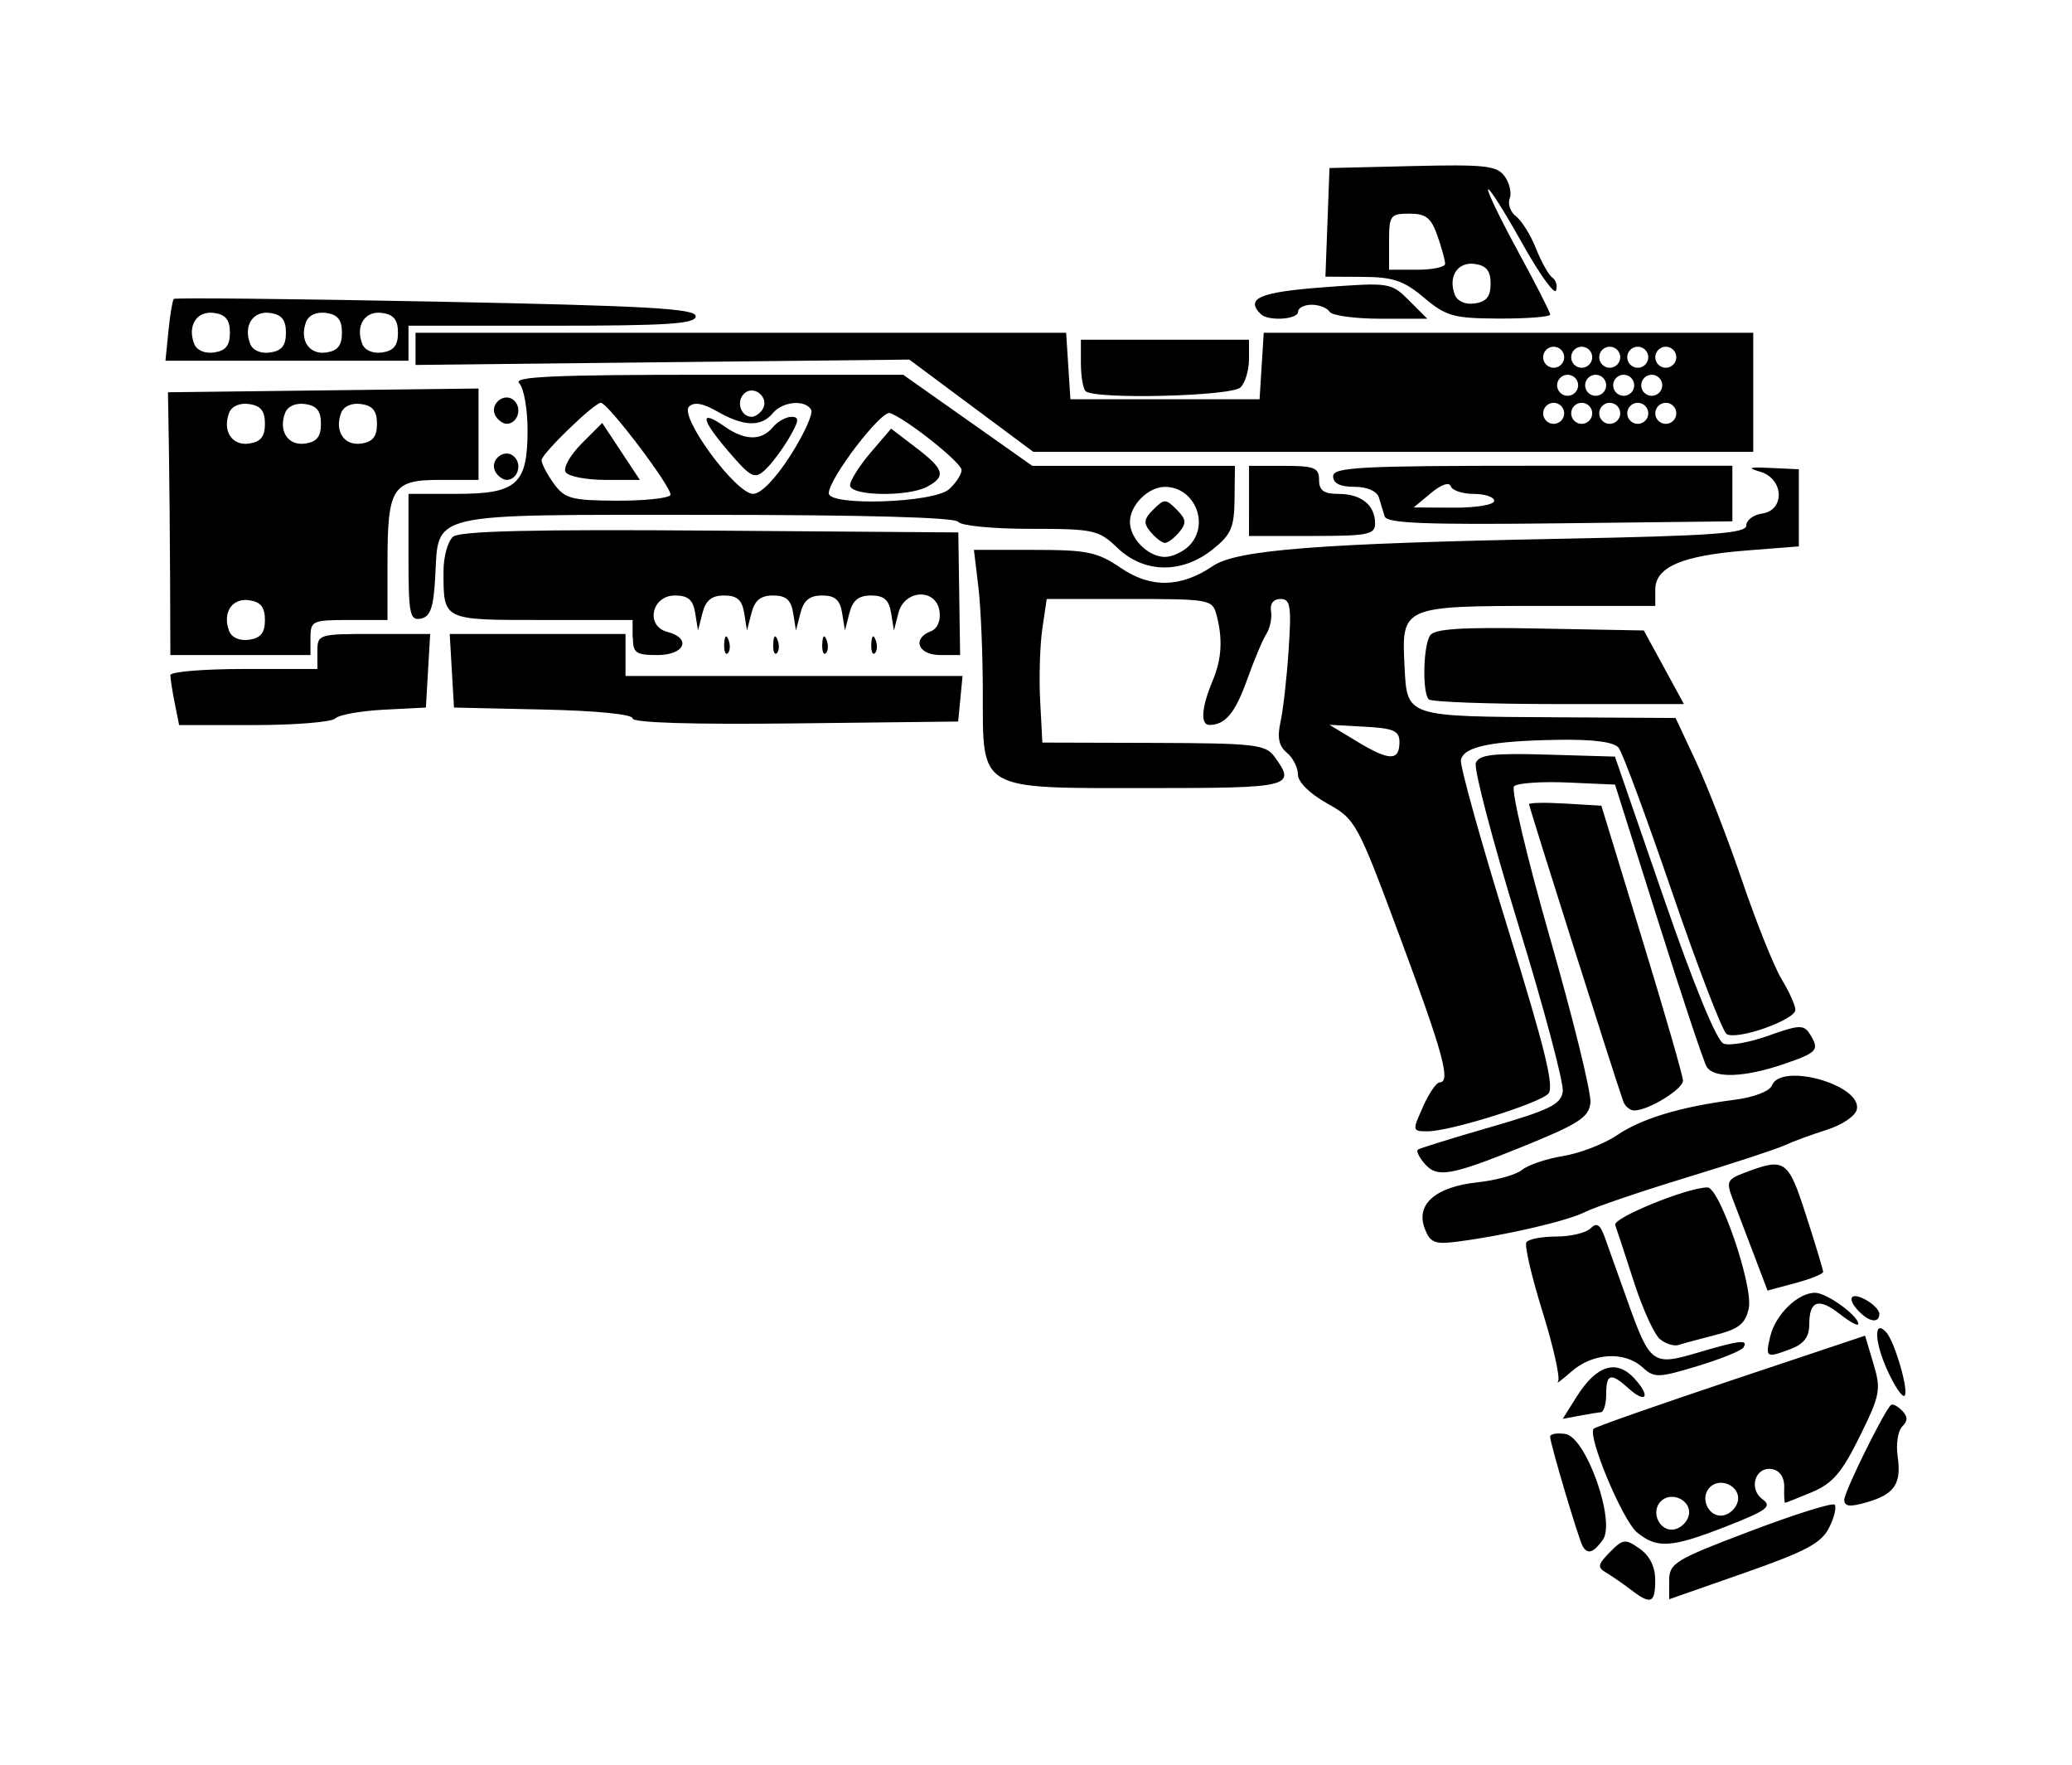 <?xml version="1.0" encoding="UTF-8" standalone="no"?>
<svg
   width="150.287"
   height="128"
   viewBox="0 0 39.763 33.867"
   version="1.1"
   id="svg8"
   inkscapeVersion="1.2.2 (732a01da63, 2022-12-09)"
   sodipodiDocname="RE-45_Auto_Icon.svg"
   xmlnsInkscape="http://www.inkscape.org/namespaces/inkscape"
   xmlnsSodipodi="http://sodipodi.sourceforge.net/DTD/sodipodi-0.dtd"
   xmlns="http://www.w3.org/2000/svg"
   xmlnsSvg="http://www.w3.org/2000/svg"
   xmlnsRdf="http://www.w3.org/1999/02/22-rdf-syntax-ns#"
   xmlnsCc="http://creativecommons.org/ns#"
   xmlnsDc="http://purl.org/dc/elements/1.1/">
  <defs
     id="defs2" />
  <sodipodiNamedview
     id="base"
     pagecolor="#ffffff"
     bordercolor="#666666"
     borderopacity="1.0"
     inkscapePageopacity="0.0"
     inkscapePageshadow="2"
     inkscapeZoom="1.98"
     inkscapeCx="67.175"
     inkscapeCy="60.862"
     inkscapeDocument-units="mm"
     inkscapeCurrent-layer="layer1"
     inkscapeDocument-rotation="0"
     showgrid="false"
     units="px"
     inkscapeWindow-width="2560"
     inkscapeWindow-height="1361"
     inkscapeWindow-x="-9"
     inkscapeWindow-y="-9"
     inkscapeWindow-maximized="1"
     inkscapeShowpageshadow="2"
     inkscapePagecheckerboard="0"
     inkscapeDeskcolor="#d1d1d1" />
  <g
     inkscapeLabel="Layer 1"
     inkscapeGroupmode="layer"
     id="layer1">
    <path
       style="fill:#000000;fill-opacity:1;stroke-width:0.134"
       d="m 31.294,30.498 c -0.148,-0.114 -0.36,-0.26 -0.47,-0.325 -0.173,-0.101 -0.163,-0.157 0.071,-0.394 0.252,-0.255 0.295,-0.26 0.571,-0.067 0.194,0.136 0.299,0.348 0.299,0.605 0,0.445 -0.084,0.478 -0.47,0.181 z m 0.739,-0.173 c 0,-0.334 0.107,-0.399 1.549,-0.946 0.852,-0.323 1.583,-0.553 1.625,-0.511 0.042,0.042 -0.004,0.24 -0.104,0.44 -0.148,0.298 -0.443,0.455 -1.625,0.869 l -1.445,0.506 z m -1.658,-0.654 c -0.076,-0.127 -0.627,-1.978 -0.627,-2.107 0,-0.053 0.131,-0.076 0.291,-0.053 0.4,0.059 0.975,1.685 0.719,2.034 -0.18,0.247 -0.288,0.282 -0.382,0.126 z m 1.04,-0.272 c -0.278,-0.229 -0.959,-1.859 -0.83,-1.988 0.037,-0.037 1.223,-0.453 2.637,-0.926 l 2.57,-0.859 0.161,0.537 c 0.149,0.497 0.13,0.6 -0.264,1.398 -0.341,0.692 -0.521,0.901 -0.914,1.066 -0.269,0.113 -0.502,0.205 -0.517,0.205 -0.015,0 -0.023,-0.134 -0.017,-0.298 0.006,-0.182 -0.081,-0.317 -0.225,-0.346 -0.326,-0.066 -0.472,0.371 -0.192,0.576 0.189,0.138 0.09,0.213 -0.687,0.518 -1.059,0.415 -1.337,0.435 -1.721,0.118 z m 0.996,-0.335 c 0.053,-0.278 -0.335,-0.465 -0.539,-0.26 -0.205,0.205 -0.018,0.593 0.26,0.539 0.129,-0.025 0.254,-0.15 0.279,-0.279 z m 0.941,-0.269 c 0.053,-0.278 -0.335,-0.465 -0.539,-0.26 -0.205,0.205 -0.018,0.593 0.26,0.539 0.129,-0.025 0.254,-0.15 0.279,-0.279 z m 2.041,-0.022 c 0,-0.148 0.735,-1.644 0.892,-1.815 0.029,-0.032 0.125,0.013 0.212,0.101 0.117,0.117 0.12,0.199 0.009,0.309 -0.083,0.083 -0.123,0.34 -0.089,0.571 0.077,0.53 -0.058,0.73 -0.597,0.885 -0.323,0.093 -0.427,0.08 -0.427,-0.051 z m -5.131,-1.984 c 0.376,-0.594 0.756,-0.715 1.097,-0.349 0.325,0.349 0.237,0.508 -0.108,0.195 -0.337,-0.305 -0.427,-0.281 -0.427,0.113 0,0.185 -0.045,0.341 -0.101,0.346 -0.055,0.005 -0.243,0.036 -0.417,0.069 l -0.316,0.059 z m 5.949,-0.519 c -0.243,-0.542 -0.25,-0.97 -0.013,-0.71 0.163,0.178 0.439,1.13 0.353,1.217 -0.043,0.043 -0.196,-0.185 -0.34,-0.507 z m -6.311,0.236 c 0.047,-0.059 -0.086,-0.659 -0.296,-1.334 -0.21,-0.674 -0.35,-1.276 -0.312,-1.337 0.038,-0.061 0.295,-0.111 0.572,-0.111 0.277,0 0.573,-0.07 0.659,-0.156 0.119,-0.119 0.184,-0.078 0.273,0.168 0.064,0.178 0.257,0.717 0.428,1.198 0.442,1.241 0.488,1.275 1.353,1.019 0.81,-0.24 0.98,-0.26 0.882,-0.101 -0.038,0.061 -0.434,0.222 -0.881,0.357 -0.757,0.229 -0.829,0.231 -1.059,0.023 -0.345,-0.313 -0.952,-0.277 -1.359,0.08 -0.19,0.166 -0.306,0.254 -0.26,0.195 z m 4.073,-0.867 c 0.099,-0.42 0.536,-0.842 0.864,-0.836 0.226,0.005 0.825,0.439 0.825,0.598 0,0.049 -0.158,-0.036 -0.352,-0.188 -0.41,-0.323 -0.589,-0.262 -0.589,0.201 0,0.232 -0.103,0.371 -0.345,0.463 -0.485,0.184 -0.501,0.175 -0.403,-0.239 z m -2.113,0.058 c -0.11,-0.087 -0.336,-0.582 -0.503,-1.1 -0.167,-0.517 -0.329,-1.01 -0.36,-1.094 -0.05,-0.136 1.387,-0.721 1.771,-0.721 0.234,0 0.882,1.897 0.792,2.318 -0.063,0.296 -0.188,0.397 -0.634,0.511 -0.306,0.078 -0.626,0.165 -0.711,0.193 -0.085,0.028 -0.245,-0.02 -0.354,-0.107 z m 3.829,-0.522 c -0.254,-0.254 -0.189,-0.4 0.108,-0.242 0.148,0.079 0.269,0.202 0.269,0.274 0,0.178 -0.182,0.163 -0.376,-0.032 z m -2.029,-1.101 c -0.143,-0.377 -0.324,-0.854 -0.404,-1.06 -0.132,-0.34 -0.113,-0.386 0.214,-0.51 0.788,-0.3 0.844,-0.261 1.191,0.816 0.179,0.554 0.326,1.041 0.327,1.081 10e-4,0.04 -0.239,0.137 -0.533,0.216 l -0.535,0.143 z m -6.318,-0.504 c -0.179,-0.463 0.207,-0.8 1.013,-0.886 0.359,-0.038 0.744,-0.146 0.855,-0.239 0.111,-0.093 0.466,-0.213 0.788,-0.266 0.323,-0.053 0.786,-0.232 1.03,-0.397 0.476,-0.323 1.222,-0.548 2.256,-0.681 0.374,-0.048 0.677,-0.164 0.72,-0.275 0.171,-0.447 1.721,-0.015 1.631,0.454 -0.025,0.129 -0.275,0.301 -0.58,0.397 -0.295,0.093 -0.657,0.227 -0.805,0.296 -0.148,0.07 -0.995,0.348 -1.882,0.618 -0.887,0.271 -1.764,0.569 -1.949,0.662 -0.342,0.174 -1.545,0.453 -2.452,0.569 -0.434,0.056 -0.52,0.021 -0.626,-0.252 z m -0.017,-1.261 c -0.094,-0.113 -0.146,-0.226 -0.117,-0.251 0.029,-0.025 0.658,-0.221 1.397,-0.434 1.129,-0.326 1.351,-0.435 1.386,-0.679 0.023,-0.16 -0.36,-1.6 -0.852,-3.199 -0.491,-1.599 -0.859,-2.998 -0.817,-3.107 0.062,-0.161 0.327,-0.192 1.373,-0.161 l 1.297,0.038 0.937,2.713 c 0.584,1.692 1.017,2.743 1.149,2.794 0.116,0.045 0.507,-0.025 0.867,-0.155 0.571,-0.205 0.672,-0.21 0.781,-0.039 0.201,0.317 0.162,0.362 -0.5,0.588 -0.751,0.256 -1.334,0.276 -1.473,0.05 -0.056,-0.09 -0.475,-1.346 -0.93,-2.789 l -0.829,-2.625 -0.913,-0.04 c -0.502,-0.022 -0.963,0.011 -1.025,0.072 -0.062,0.062 0.251,1.381 0.695,2.93 0.444,1.55 0.792,2.965 0.771,3.145 -0.031,0.278 -0.229,0.405 -1.304,0.84 -1.404,0.568 -1.646,0.607 -1.894,0.308 z m -0.02,-1.072 c 0.117,-0.259 0.261,-0.47 0.32,-0.47 0.223,0 0.076,-0.541 -0.746,-2.755 -0.832,-2.239 -0.86,-2.291 -1.41,-2.598 -0.335,-0.187 -0.561,-0.41 -0.561,-0.555 0,-0.133 -0.096,-0.322 -0.213,-0.419 -0.154,-0.127 -0.187,-0.292 -0.121,-0.588 0.05,-0.226 0.121,-0.849 0.156,-1.385 0.056,-0.84 0.034,-0.975 -0.156,-0.975 -0.135,0 -0.206,0.091 -0.182,0.235 0.021,0.129 -0.019,0.326 -0.09,0.437 -0.071,0.111 -0.235,0.5 -0.365,0.865 -0.23,0.646 -0.419,0.876 -0.724,0.88 -0.181,0.003 -0.157,-0.333 0.058,-0.847 0.175,-0.417 0.198,-0.807 0.074,-1.268 -0.078,-0.292 -0.136,-0.302 -1.67,-0.302 H 20.087 l -0.084,0.571 c -0.046,0.314 -0.065,0.934 -0.042,1.378 l 0.043,0.806 2.133,0.006 c 1.933,0.006 2.15,0.03 2.319,0.261 0.426,0.583 0.334,0.606 -2.435,0.606 -3.276,0 -3.158,0.069 -3.16,-1.848 -6.73e-4,-0.721 -0.039,-1.628 -0.086,-2.016 l -0.085,-0.706 h 1.155 c 1.021,0 1.215,0.04 1.665,0.347 0.576,0.392 1.152,0.379 1.768,-0.039 0.454,-0.309 2.035,-0.432 6.707,-0.522 2.882,-0.056 3.528,-0.102 3.528,-0.254 0,-0.102 0.136,-0.205 0.302,-0.229 0.445,-0.063 0.42,-0.668 -0.034,-0.802 -0.262,-0.077 -0.218,-0.093 0.202,-0.073 l 0.538,0.025 V 9.744 10.483 l -1.008,0.079 c -1.235,0.097 -1.747,0.317 -1.747,0.749 v 0.314 h -2.192 c -2.653,0 -2.679,0.011 -2.621,1.141 0.052,0.999 -0.007,0.979 2.958,0.996 l 2.245,0.013 0.393,0.84 c 0.216,0.462 0.615,1.493 0.887,2.292 0.272,0.799 0.612,1.645 0.756,1.882 0.144,0.236 0.262,0.5 0.263,0.585 7.77e-4,0.193 -1.119,0.588 -1.319,0.465 -0.08,-0.05 -0.549,-1.268 -1.042,-2.708 -0.493,-1.439 -0.957,-2.693 -1.031,-2.785 -0.089,-0.111 -0.485,-0.163 -1.161,-0.152 -1.283,0.02 -1.818,0.131 -1.866,0.388 -0.021,0.11 0.384,1.562 0.899,3.225 0.724,2.34 0.9,3.06 0.775,3.18 -0.198,0.192 -1.89,0.718 -2.309,0.718 -0.3,0 -0.302,-0.008 -0.092,-0.47 z m -0.448,-7.001 c 0,-0.215 -0.112,-0.264 -0.672,-0.294 l -0.672,-0.036 0.538,0.325 c 0.613,0.371 0.806,0.372 0.806,0.005 z m 4.297,6.9 c -0.113,-0.3 -1.81,-5.651 -1.81,-5.706 0,-0.03 0.312,-0.036 0.694,-0.013 l 0.694,0.041 0.781,2.554 c 0.43,1.405 0.783,2.628 0.785,2.718 0.004,0.165 -0.663,0.575 -0.935,0.575 -0.08,0 -0.174,-0.076 -0.209,-0.168 z M 3.353,13.491 c -0.046,-0.231 -0.084,-0.473 -0.084,-0.538 0,-0.065 0.635,-0.118 1.411,-0.118 h 1.411 v -0.336 c 0,-0.331 0.017,-0.336 1.082,-0.336 h 1.082 l -0.041,0.706 -0.041,0.706 -0.806,0.041 c -0.444,0.023 -0.864,0.098 -0.934,0.168 -0.07,0.07 -0.773,0.127 -1.563,0.127 H 3.437 Z m 8.787,0.292 c 0,-0.079 -0.699,-0.148 -1.714,-0.17 l -1.714,-0.038 -0.041,-0.706 -0.041,-0.706 h 1.687 1.687 v 0.403 0.403 h 3.234 3.234 l -0.042,0.437 -0.042,0.437 -3.125,0.036 c -1.994,0.023 -3.125,-0.012 -3.125,-0.097 z M 27.419,13.418 c -0.125,-0.125 -0.108,-1.017 0.024,-1.225 0.082,-0.13 0.599,-0.163 2.106,-0.134 l 1.997,0.037 0.385,0.706 0.385,0.706 h -2.404 c -1.322,0 -2.444,-0.04 -2.493,-0.09 z M 3.264,11.122 C 3.261,10.327 3.25,9.193 3.241,8.602 L 3.223,7.526 6.203,7.49 9.183,7.454 V 8.33 9.207 H 8.449 c -0.922,0 -1.013,0.144 -1.013,1.604 v 1.084 H 6.697 c -0.699,0 -0.739,0.018 -0.739,0.336 v 0.336 H 4.613 3.269 Z m 1.82,0.773 c 0,-0.246 -0.081,-0.348 -0.303,-0.379 -0.33,-0.047 -0.518,0.241 -0.384,0.59 0.049,0.127 0.202,0.194 0.384,0.168 0.222,-0.032 0.303,-0.133 0.303,-0.379 z m 0,-3.764 c 0,-0.246 -0.081,-0.348 -0.303,-0.379 -0.182,-0.026 -0.335,0.041 -0.384,0.168 -0.134,0.349 0.054,0.637 0.384,0.59 0.222,-0.032 0.303,-0.133 0.303,-0.379 z m 1.075,0 c 0,-0.246 -0.081,-0.348 -0.303,-0.379 C 5.674,7.726 5.521,7.794 5.472,7.92 5.338,8.269 5.526,8.557 5.856,8.51 6.078,8.479 6.159,8.378 6.159,8.131 Z m 1.075,0 c 0,-0.246 -0.081,-0.348 -0.303,-0.379 C 6.75,7.726 6.596,7.794 6.547,7.92 6.413,8.269 6.601,8.557 6.931,8.51 7.153,8.479 7.234,8.378 7.234,8.131 Z m 4.906,4.1 v -0.336 h -1.733 c -1.923,0 -1.896,0.013 -1.896,-0.935 0,-0.281 0.083,-0.579 0.184,-0.663 0.131,-0.109 1.542,-0.143 4.94,-0.117 l 4.756,0.035 0.017,1.176 0.017,1.176 H 18.038 c -0.419,0 -0.541,-0.315 -0.176,-0.455 0.127,-0.049 0.194,-0.202 0.168,-0.384 -0.064,-0.447 -0.672,-0.422 -0.789,0.033 l -0.086,0.336 -0.054,-0.336 c -0.041,-0.252 -0.136,-0.336 -0.384,-0.336 -0.239,0 -0.354,0.092 -0.416,0.336 l -0.086,0.336 -0.054,-0.336 c -0.041,-0.252 -0.136,-0.336 -0.384,-0.336 -0.239,0 -0.354,0.092 -0.416,0.336 l -0.086,0.336 -0.054,-0.336 c -0.041,-0.252 -0.136,-0.336 -0.384,-0.336 -0.239,0 -0.354,0.092 -0.416,0.336 l -0.086,0.336 -0.054,-0.336 c -0.041,-0.252 -0.136,-0.336 -0.384,-0.336 -0.239,0 -0.354,0.092 -0.416,0.336 l -0.086,0.336 -0.054,-0.336 c -0.041,-0.254 -0.136,-0.336 -0.39,-0.336 -0.448,0 -0.57,0.586 -0.145,0.698 0.473,0.124 0.335,0.445 -0.191,0.445 -0.412,0 -0.47,-0.042 -0.47,-0.336 z m 1.758,0.123 c 0.006,-0.157 0.038,-0.188 0.081,-0.081 0.039,0.097 0.034,0.213 -0.011,0.258 -0.045,0.045 -0.076,-0.035 -0.071,-0.176 z m 0.941,0 c 0.006,-0.157 0.038,-0.188 0.081,-0.081 0.039,0.097 0.034,0.213 -0.011,0.258 -0.045,0.045 -0.076,-0.035 -0.071,-0.176 z m 0.941,0 c 0.006,-0.157 0.038,-0.188 0.081,-0.081 0.039,0.097 0.034,0.213 -0.011,0.258 -0.045,0.045 -0.076,-0.035 -0.071,-0.176 z m 0.941,0 c 0.006,-0.157 0.038,-0.188 0.081,-0.081 0.039,0.097 0.034,0.213 -0.011,0.258 -0.045,0.045 -0.076,-0.035 -0.071,-0.176 z M 7.839,10.695 V 9.475 h 0.92 c 1.163,0 1.365,-0.182 1.365,-1.227 0,-0.404 -0.073,-0.808 -0.161,-0.897 C 9.837,7.226 10.638,7.19 13.567,7.19 h 3.766 l 1.239,0.874 1.239,0.874 h 1.944 1.944 l -0.007,0.638 c -0.006,0.55 -0.066,0.684 -0.428,0.971 -0.587,0.465 -1.312,0.452 -1.818,-0.034 -0.363,-0.347 -0.451,-0.367 -1.678,-0.367 -0.719,0 -1.332,-0.06 -1.378,-0.134 -0.053,-0.086 -1.809,-0.134 -4.826,-0.134 -5.434,0 -5.141,-0.068 -5.213,1.21 -0.033,0.574 -0.093,0.746 -0.277,0.781 -0.21,0.04 -0.235,-0.086 -0.235,-1.175 z M 22.817,10.474 c 0.408,-0.408 0.113,-1.133 -0.461,-1.133 -0.321,0 -0.672,0.351 -0.672,0.672 0,0.321 0.351,0.672 0.672,0.672 0.137,0 0.345,-0.095 0.461,-0.211 z m -0.735,-0.266 c -0.143,-0.172 -0.134,-0.247 0.051,-0.432 0.209,-0.209 0.239,-0.209 0.447,0 0.185,0.185 0.194,0.26 0.051,0.432 -0.095,0.115 -0.219,0.208 -0.274,0.208 -0.056,0 -0.179,-0.094 -0.274,-0.208 z M 12.865,9.499 c 0.063,-0.102 -1.196,-1.771 -1.335,-1.771 -0.126,0 -1.137,0.978 -1.137,1.099 0,0.07 0.106,0.273 0.235,0.451 0.21,0.289 0.338,0.324 1.202,0.328 0.532,0.002 0.997,-0.046 1.035,-0.107 z M 10.855,9.058 c -0.051,-0.082 0.087,-0.327 0.305,-0.546 l 0.397,-0.397 0.361,0.546 0.361,0.546 h -0.666 c -0.366,0 -0.707,-0.067 -0.758,-0.149 z m 7.357,0.329 c 0.135,-0.122 0.243,-0.289 0.241,-0.37 -0.005,-0.144 -1.042,-0.969 -1.372,-1.092 -0.167,-0.062 -1.176,1.257 -1.176,1.538 0,0.253 2.018,0.186 2.308,-0.077 z m -1.899,-0.08 c 0.003,-0.092 0.182,-0.374 0.397,-0.626 L 17.101,8.224 17.578,8.588 c 0.544,0.415 0.584,0.552 0.217,0.749 -0.376,0.201 -1.489,0.18 -1.482,-0.029 z M 15.172,8.733 c 0.261,-0.408 0.438,-0.801 0.394,-0.874 -0.122,-0.198 -0.548,-0.158 -0.737,0.07 C 14.609,8.195 14.271,8.184 13.77,7.897 13.488,7.735 13.319,7.706 13.222,7.802 c -0.191,0.191 0.899,1.673 1.231,1.673 0.15,0 0.429,-0.288 0.72,-0.742 z M 13.972,8.652 C 13.446,8.038 13.42,7.842 13.909,8.185 c 0.385,0.27 0.703,0.274 0.92,0.014 0.092,-0.111 0.254,-0.202 0.36,-0.202 0.157,0 0.147,0.077 -0.05,0.412 -0.134,0.227 -0.341,0.502 -0.462,0.611 -0.197,0.179 -0.269,0.141 -0.705,-0.368 z m 0.663,-0.801 c 0.139,-0.224 -0.173,-0.481 -0.358,-0.296 -0.155,0.155 -0.058,0.442 0.15,0.442 0.065,0 0.159,-0.066 0.209,-0.146 z m 9.335,1.759 v -0.672 h 0.672 c 0.582,0 0.672,0.036 0.672,0.269 0,0.205 0.09,0.269 0.376,0.269 0.432,0 0.699,0.215 0.699,0.565 0,0.215 -0.134,0.242 -1.21,0.242 h -1.21 z m 2.604,0.302 c -0.027,-0.092 -0.078,-0.259 -0.113,-0.37 -0.038,-0.121 -0.226,-0.202 -0.47,-0.202 -0.273,0 -0.407,-0.067 -0.407,-0.202 0,-0.175 0.515,-0.202 3.831,-0.202 h 3.831 v 0.533 0.533 l -3.31,0.038 c -2.559,0.03 -3.322,3.2e-5 -3.36,-0.13 z m 2.101,-0.302 c 0,-0.074 -0.176,-0.134 -0.392,-0.134 -0.216,0 -0.414,-0.066 -0.441,-0.146 -0.029,-0.087 -0.183,-0.035 -0.381,0.13 l -0.332,0.276 0.773,0.004 c 0.429,0.002 0.773,-0.055 0.773,-0.13 z M 9.512,9.06 C 9.374,8.836 9.685,8.579 9.871,8.765 c 0.155,0.155 0.058,0.442 -0.15,0.442 -0.065,0 -0.159,-0.066 -0.209,-0.146 z M 18.64,7.784 17.45,6.899 12.712,6.95 7.974,7.002 V 6.693 6.384 h 6.243 6.243 l 0.041,0.638 0.041,0.638 h 1.815 1.815 L 24.212,7.022 24.252,6.384 h 4.697 4.697 V 7.526 8.669 H 26.738 19.83 Z m 11.378,0.146 c 0,-0.111 -0.091,-0.202 -0.202,-0.202 -0.111,0 -0.202,0.091 -0.202,0.202 0,0.111 0.091,0.202 0.202,0.202 0.111,0 0.202,-0.091 0.202,-0.202 z m 0.538,0 c 0,-0.111 -0.091,-0.202 -0.202,-0.202 -0.111,0 -0.202,0.091 -0.202,0.202 0,0.111 0.091,0.202 0.202,0.202 0.111,0 0.202,-0.091 0.202,-0.202 z m 0.538,0 c 0,-0.111 -0.091,-0.202 -0.202,-0.202 -0.111,0 -0.202,0.091 -0.202,0.202 0,0.111 0.091,0.202 0.202,0.202 0.111,0 0.202,-0.091 0.202,-0.202 z m 0.538,0 c 0,-0.111 -0.091,-0.202 -0.202,-0.202 -0.111,0 -0.202,0.091 -0.202,0.202 0,0.111 0.091,0.202 0.202,0.202 0.111,0 0.202,-0.091 0.202,-0.202 z m 0.538,0 c 0,-0.111 -0.091,-0.202 -0.202,-0.202 -0.111,0 -0.202,0.091 -0.202,0.202 0,0.111 0.091,0.202 0.202,0.202 0.111,0 0.202,-0.091 0.202,-0.202 z M 30.286,7.392 c 0,-0.111 -0.091,-0.202 -0.202,-0.202 -0.111,0 -0.202,0.091 -0.202,0.202 0,0.111 0.091,0.202 0.202,0.202 0.111,0 0.202,-0.091 0.202,-0.202 z m 0.538,0 c 0,-0.111 -0.091,-0.202 -0.202,-0.202 -0.111,0 -0.202,0.091 -0.202,0.202 0,0.111 0.091,0.202 0.202,0.202 0.111,0 0.202,-0.091 0.202,-0.202 z m 0.538,0 c 0,-0.111 -0.091,-0.202 -0.202,-0.202 -0.111,0 -0.202,0.091 -0.202,0.202 0,0.111 0.091,0.202 0.202,0.202 0.111,0 0.202,-0.091 0.202,-0.202 z m 0.538,0 c 0,-0.111 -0.091,-0.202 -0.202,-0.202 -0.111,0 -0.202,0.091 -0.202,0.202 0,0.111 0.091,0.202 0.202,0.202 0.111,0 0.202,-0.091 0.202,-0.202 z m -1.882,-0.538 c 0,-0.111 -0.091,-0.202 -0.202,-0.202 -0.111,0 -0.202,0.091 -0.202,0.202 0,0.111 0.091,0.202 0.202,0.202 0.111,0 0.202,-0.091 0.202,-0.202 z m 0.538,0 c 0,-0.111 -0.091,-0.202 -0.202,-0.202 -0.111,0 -0.202,0.091 -0.202,0.202 0,0.111 0.091,0.202 0.202,0.202 0.111,0 0.202,-0.091 0.202,-0.202 z m 0.538,0 c 0,-0.111 -0.091,-0.202 -0.202,-0.202 -0.111,0 -0.202,0.091 -0.202,0.202 0,0.111 0.091,0.202 0.202,0.202 0.111,0 0.202,-0.091 0.202,-0.202 z m 0.538,0 c 0,-0.111 -0.091,-0.202 -0.202,-0.202 -0.111,0 -0.202,0.091 -0.202,0.202 0,0.111 0.091,0.202 0.202,0.202 0.111,0 0.202,-0.091 0.202,-0.202 z m 0.538,0 c 0,-0.111 -0.091,-0.202 -0.202,-0.202 -0.111,0 -0.202,0.091 -0.202,0.202 0,0.111 0.091,0.202 0.202,0.202 0.111,0 0.202,-0.091 0.202,-0.202 z M 9.512,7.985 C 9.374,7.761 9.685,7.504 9.871,7.689 c 0.155,0.155 0.058,0.442 -0.15,0.442 -0.065,0 -0.159,-0.066 -0.209,-0.146 z M 20.833,7.504 C 20.783,7.455 20.743,7.213 20.743,6.966 V 6.518 h 1.613 1.613 v 0.376 c 0,0.207 -0.073,0.449 -0.161,0.538 -0.172,0.172 -2.811,0.236 -2.975,0.072 z M 3.232,6.351 c 0.031,-0.314 0.078,-0.591 0.103,-0.616 0.025,-0.025 2.289,-0.002 5.031,0.052 4.052,0.08 4.985,0.132 4.985,0.28 0,0.147 -0.529,0.182 -2.755,0.182 H 7.839 V 6.585 6.921 H 5.507 3.175 Z m 1.18,0.032 c 0,-0.246 -0.081,-0.348 -0.303,-0.379 -0.33,-0.047 -0.518,0.241 -0.384,0.59 0.049,0.127 0.202,0.194 0.384,0.168 0.222,-0.032 0.303,-0.133 0.303,-0.379 z m 1.075,0 c 0,-0.246 -0.081,-0.348 -0.303,-0.379 C 4.854,5.958 4.666,6.246 4.8,6.595 4.848,6.721 5.002,6.789 5.184,6.763 5.406,6.731 5.487,6.63 5.487,6.384 Z m 1.075,0 c 0,-0.246 -0.081,-0.348 -0.303,-0.379 C 6.077,5.979 5.924,6.046 5.875,6.173 5.741,6.522 5.929,6.81 6.259,6.763 6.481,6.731 6.562,6.63 6.562,6.384 Z m 1.075,0 c 0,-0.246 -0.081,-0.348 -0.303,-0.379 -0.33,-0.047 -0.518,0.241 -0.384,0.59 0.049,0.127 0.202,0.194 0.384,0.168 0.222,-0.032 0.303,-0.133 0.303,-0.379 z M 24.193,6.025 c -0.3,-0.3 -0.016,-0.422 1.204,-0.513 1.273,-0.095 1.299,-0.091 1.644,0.253 l 0.35,0.35 h -0.896 c -0.493,0 -0.934,-0.06 -0.979,-0.134 -0.046,-0.074 -0.2,-0.134 -0.344,-0.134 -0.143,0 -0.261,0.06 -0.261,0.134 0,0.15 -0.576,0.186 -0.717,0.045 z M 27.329,5.712 C 26.94,5.384 26.736,5.315 26.147,5.312 l -0.711,-0.004 0.039,-1.042 0.039,-1.042 1.595,-0.038 c 1.388,-0.033 1.617,-0.008 1.766,0.196 0.094,0.129 0.138,0.321 0.097,0.427 -0.041,0.106 0.014,0.26 0.122,0.342 0.108,0.082 0.281,0.36 0.384,0.619 0.103,0.259 0.244,0.509 0.313,0.556 0.069,0.047 0.101,0.158 0.071,0.247 -0.03,0.089 -0.324,-0.322 -0.655,-0.914 -0.331,-0.592 -0.623,-1.054 -0.649,-1.027 -0.027,0.027 0.23,0.56 0.571,1.186 0.341,0.625 0.62,1.173 0.62,1.217 0,0.044 -0.439,0.078 -0.975,0.077 C 27.894,6.108 27.754,6.069 27.329,5.712 Z m 1.277,-0.269 c 0,-0.246 -0.081,-0.348 -0.303,-0.379 -0.33,-0.047 -0.518,0.241 -0.384,0.59 0.049,0.127 0.202,0.194 0.384,0.168 0.222,-0.032 0.303,-0.133 0.303,-0.379 z M 27.733,5.06 c 0,-0.063 -0.066,-0.305 -0.148,-0.538 -0.12,-0.344 -0.221,-0.423 -0.538,-0.423 -0.365,0 -0.39,0.034 -0.39,0.538 v 0.538 h 0.538 c 0.296,0 0.538,-0.051 0.538,-0.114 z"
       id="path909" />
  </g>
</svg>
